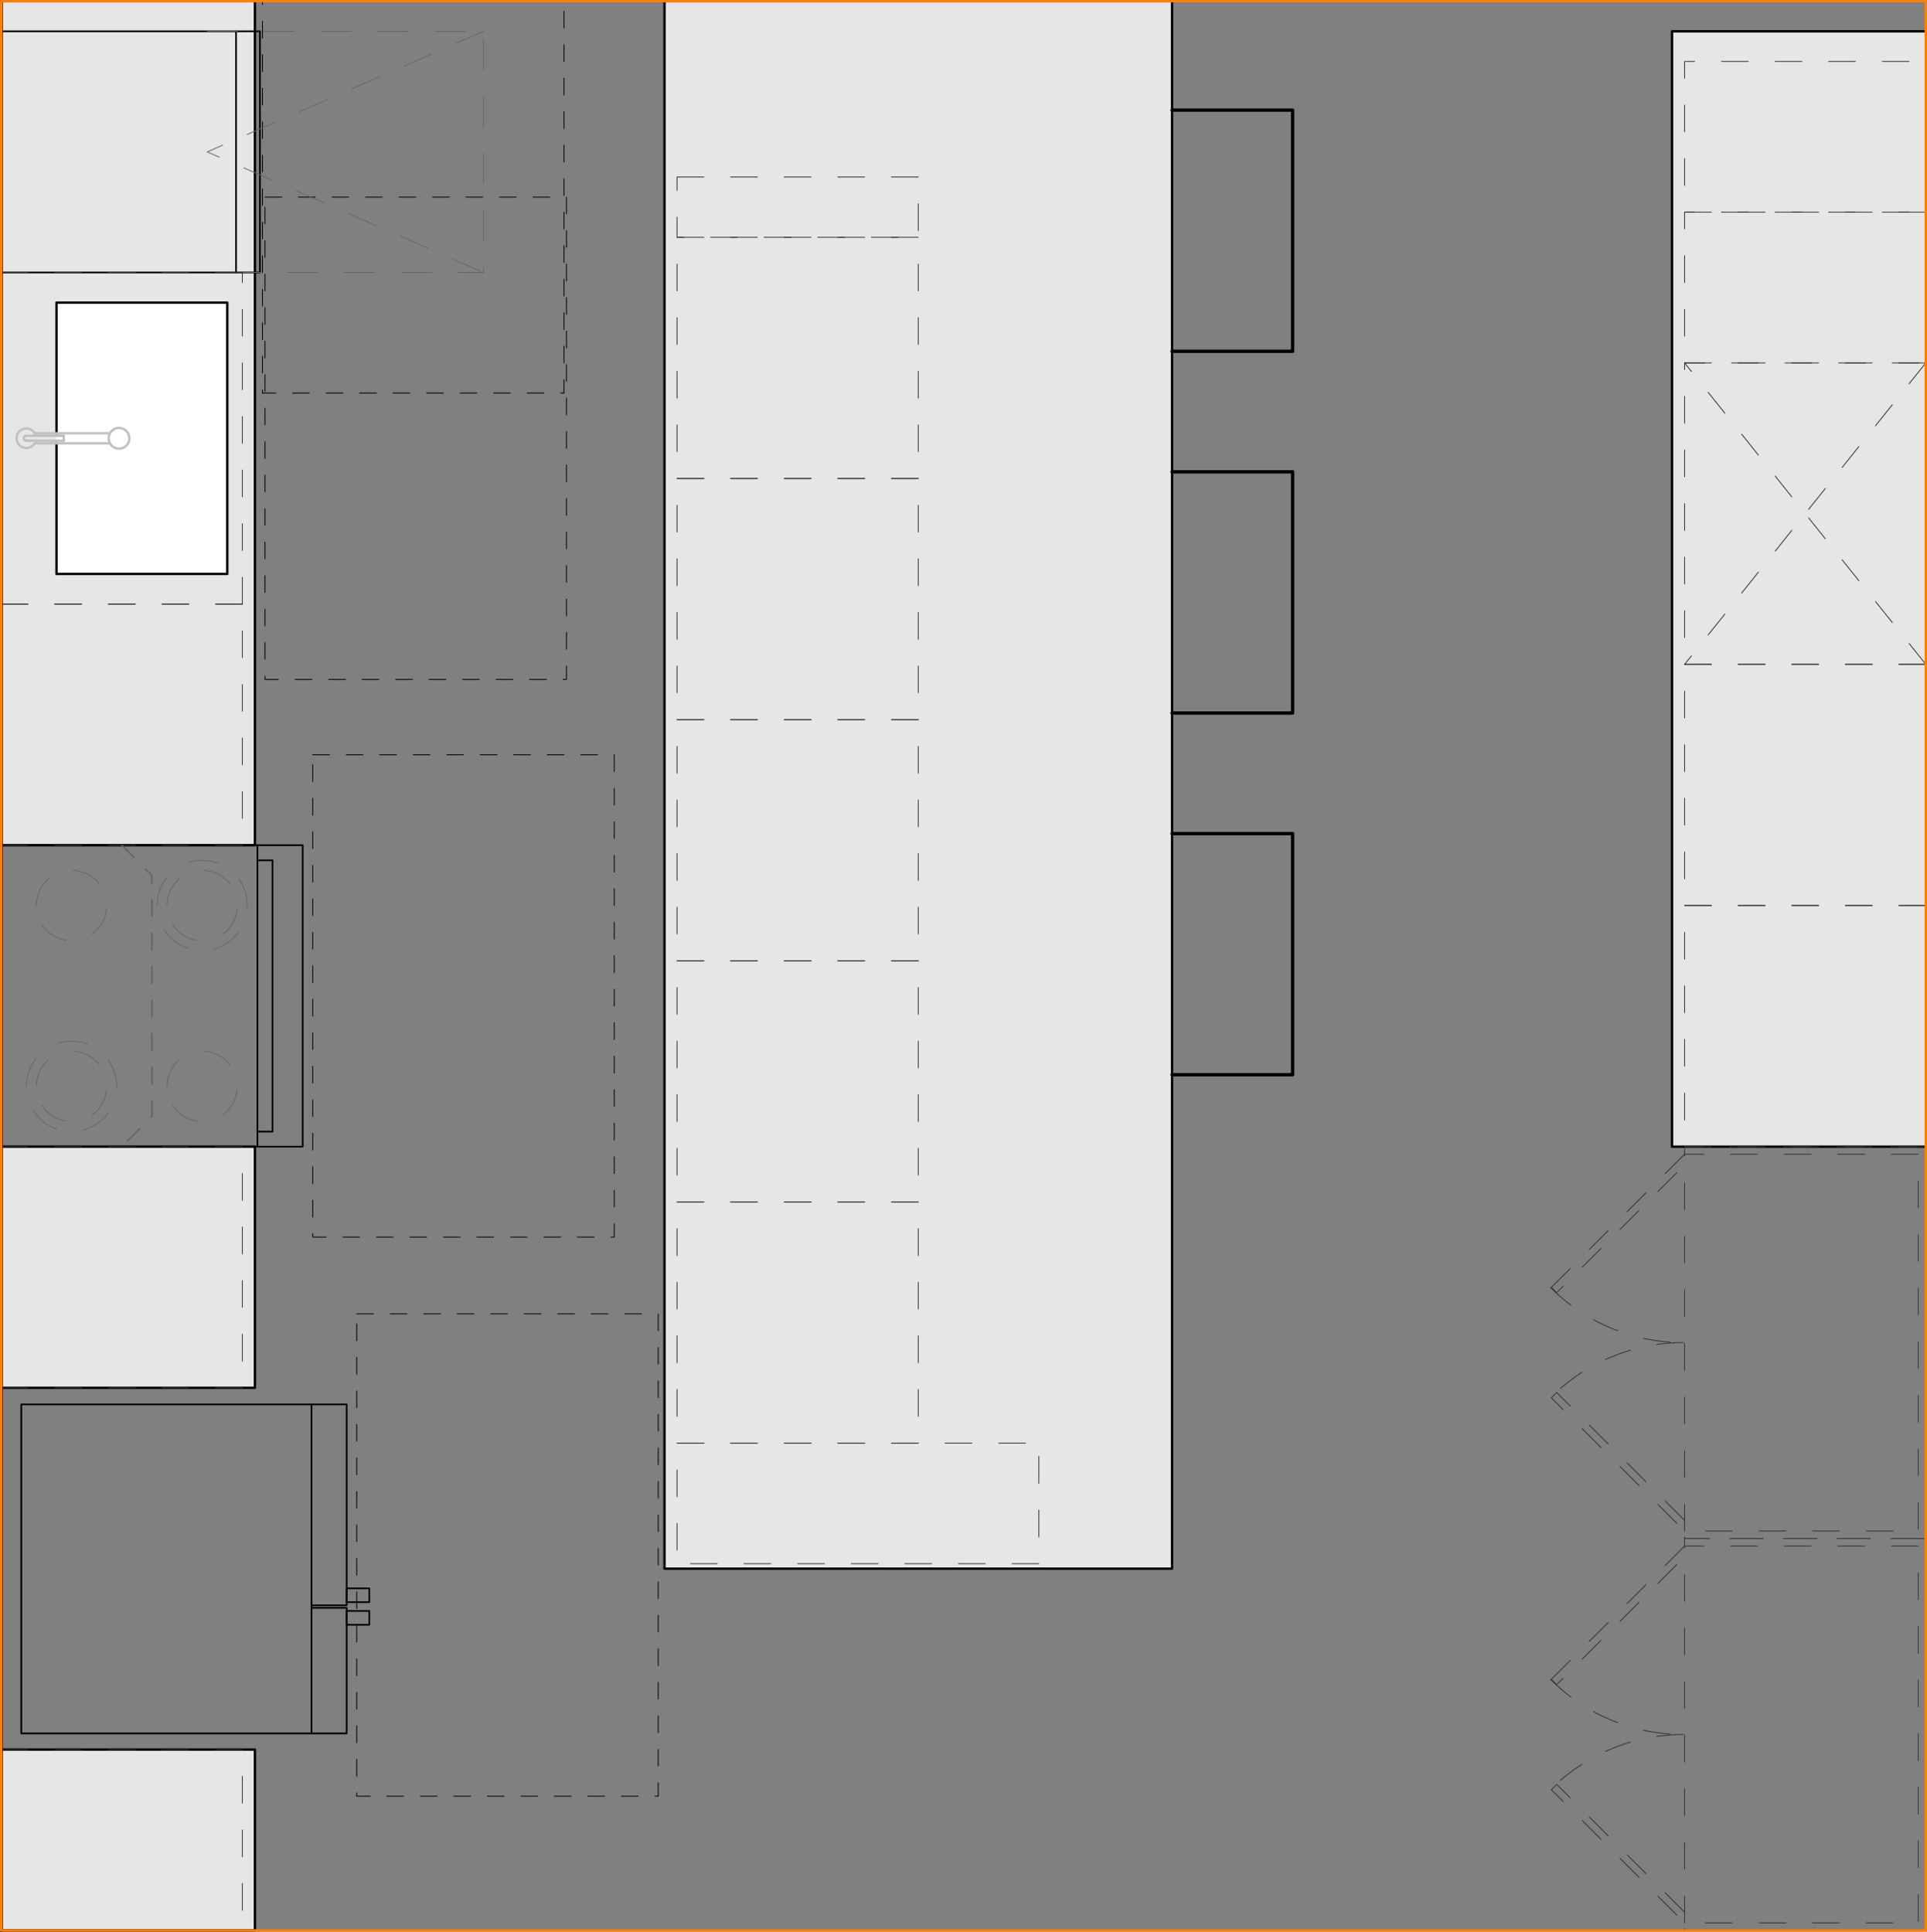 <svg xmlns="http://www.w3.org/2000/svg" viewBox="0 0 575.21 576.71"><rect x="0" y="0" width="575.21" height="576.71" fill="#808080" stroke="none"/><defs><style>.cls-1{fill:#e6e6e6;}.cls-1,.cls-2,.cls-3,.cls-4,.cls-9{stroke:#000;}.cls-1,.cls-10,.cls-2,.cls-3,.cls-4,.cls-5,.cls-6,.cls-7,.cls-8,.cls-9{stroke-linecap:round;stroke-linejoin:round;}.cls-1,.cls-10,.cls-2,.cls-7{stroke-width:0.71px;}.cls-2{fill:#fff;}.cls-10,.cls-3,.cls-4,.cls-5,.cls-6,.cls-7,.cls-8,.cls-9{fill:none;}.cls-3,.cls-5{stroke-width:0.5px;}.cls-4,.cls-6,.cls-8{stroke-width:0.25px;}.cls-4,.cls-5{stroke-dasharray:5 5;}.cls-5,.cls-6{stroke:#666;}.cls-6{stroke-dasharray:9 8;}.cls-7{stroke:silver;}.cls-8{stroke:#333;stroke-dasharray:8 8;}.cls-10{stroke:#ff7f00;}</style></defs><g id="A-Counter"><g id="LWPOLYLINE"><polyline class="cls-1" points="0.35 252.35 76.1 252.35 76.1 0.35 0.35 0.35"/></g><g id="LWPOLYLINE-2" data-name="LWPOLYLINE"><polyline class="cls-1" points="0.35 576.35 76.1 576.35 76.1 522.35 0.35 522.35"/></g><g id="LWPOLYLINE-3" data-name="LWPOLYLINE"><polyline class="cls-1" points="0.35 414.35 76.1 414.35 76.1 342.35 0.35 342.35"/></g><g id="LWPOLYLINE-4" data-name="LWPOLYLINE"><polyline class="cls-1" points="574.85 342.35 499.1 342.35 499.1 9.35 574.85 9.35"/></g><g id="LWPOLYLINE-5" data-name="LWPOLYLINE"><rect class="cls-1" x="198.35" y="0.35" width="151.5" height="468"/></g></g><g id="Layer_13" data-name="Layer 13"><g id="LWPOLYLINE-6" data-name="LWPOLYLINE"><polyline class="cls-2" points="16.86 132.35 16.86 171.35 67.85 171.35 67.85 90.35 16.86 90.35 16.86 129.35"/></g></g><g id="A-Appliances"><g id="LWPOLYLINE-7" data-name="LWPOLYLINE"><polyline class="cls-3" points="92.98 480.04 103.48 480.04 103.48 517.53 6.35 517.53 6.35 419.29 103.48 419.29 103.48 479.29 92.98 479.29"/></g><g id="LINE"><line class="cls-3" x1="92.98" y1="419.28" x2="92.98" y2="517.53"/></g><g id="LWPOLYLINE-8" data-name="LWPOLYLINE"><rect class="cls-3" x="103.48" y="474.23" width="6.75" height="4.12"/></g><g id="LWPOLYLINE-9" data-name="LWPOLYLINE"><rect class="cls-3" x="103.48" y="480.97" width="6.75" height="4.13"/></g><g id="LINE-2" data-name="LINE"><line class="cls-3" x1="76.85" y1="342.35" x2="76.85" y2="252.35"/></g><g id="LINE-3" data-name="LINE"><line class="cls-3" x1="76.85" y1="252.35" x2="0.35" y2="252.35"/></g><g id="LINE-4" data-name="LINE"><line class="cls-3" x1="76.85" y1="342.35" x2="0.35" y2="342.35"/></g><g id="LINE-5" data-name="LINE"><line class="cls-3" x1="0.35" y1="252.35" x2="0.35" y2="342.35"/></g><g id="LWPOLYLINE-10" data-name="LWPOLYLINE"><polyline class="cls-3" points="76.85 252.35 90.35 252.35 90.35 342.35 76.85 342.35"/></g><g id="LWPOLYLINE-11" data-name="LWPOLYLINE"><polyline class="cls-3" points="76.85 256.85 81.35 256.85 81.35 337.85 76.85 337.85"/></g><g id="LWPOLYLINE-12" data-name="LWPOLYLINE"><rect class="cls-3" x="0.35" y="9.35" width="70.12" height="72"/></g><g id="LWPOLYLINE-13" data-name="LWPOLYLINE"><polyline class="cls-3" points="70.48 81.35 77.6 81.35 77.6 9.35 70.48 9.35"/></g></g><g id="FAIR_HOUSING" data-name="FAIR HOUSING"><g id="LWPOLYLINE-14" data-name="LWPOLYLINE"><rect class="cls-4" x="106.48" y="392.28" width="90" height="144"/></g><g id="LWPOLYLINE-15" data-name="LWPOLYLINE"><rect class="cls-4" x="93.35" y="225.35" width="90" height="144"/></g><g id="LWPOLYLINE-16" data-name="LWPOLYLINE"><rect class="cls-4" x="79.1" y="58.85" width="90" height="144"/></g><g id="LWPOLYLINE-17" data-name="LWPOLYLINE"><rect class="cls-4" x="78.35" y="-26.65" width="90" height="144"/></g></g><g id="A-Cabinetry-Upper"><g id="LWPOLYLINE-18" data-name="LWPOLYLINE"><polyline class="cls-5" points="36.35 252.35 45.35 261.35 45.35 333.35 36.35 342.35"/></g></g><g id="A-Appliances_Detail" data-name="A-Appliances Detail"><g id="CIRCLE"><path class="cls-6" d="M10.86,324.35a10.5,10.5,0,1,1,10.49,10.5,10.49,10.49,0,0,1-10.49-10.5Z"/></g><g id="CIRCLE-2" data-name="CIRCLE"><path class="cls-6" d="M7.88,324.35a13.48,13.48,0,1,1,13.47,13.48A13.47,13.47,0,0,1,7.88,324.35Z"/></g><g id="CIRCLE-3" data-name="CIRCLE"><path class="cls-6" d="M10.86,270.35a10.5,10.5,0,1,1,10.49,10.5,10.49,10.49,0,0,1-10.49-10.5Z"/></g><g id="CIRCLE-4" data-name="CIRCLE"><path class="cls-6" d="M49.86,324.35a10.5,10.5,0,1,1,10.5,10.5,10.5,10.5,0,0,1-10.5-10.5Z"/></g><g id="CIRCLE-5" data-name="CIRCLE"><path class="cls-6" d="M49.86,270.35a10.5,10.5,0,1,1,10.5,10.5,10.5,10.5,0,0,1-10.5-10.5Z"/></g><g id="CIRCLE-6" data-name="CIRCLE"><path class="cls-6" d="M46.88,270.35a13.48,13.48,0,1,1,13.48,13.48,13.48,13.48,0,0,1-13.48-13.48Z"/></g><g id="LWPOLYLINE-19" data-name="LWPOLYLINE"><polyline class="cls-6" points="61.85 9.35 144.35 9.35 144.35 81.35 61.85 81.35"/></g><g id="LWPOLYLINE-20" data-name="LWPOLYLINE"><polyline class="cls-6" points="144.35 9.35 61.85 45.35 144.35 81.35"/></g></g><g id="P-PLUMBING_FIXTURES" data-name="P-PLUMBING FIXTURES"><g id="CIRCLE-7" data-name="CIRCLE"><path class="cls-7" d="M32.43,130.85a3.09,3.09,0,1,1,3.09,3.1,3.09,3.09,0,0,1-3.09-3.1Z"/></g><g id="LINE-6" data-name="LINE"><line class="cls-7" x1="32.81" y1="132.35" x2="10.35" y2="132.35"/></g><g id="LINE-7" data-name="LINE"><line class="cls-7" x1="10.35" y1="129.35" x2="32.81" y2="129.35"/></g><g id="LINE-8" data-name="LINE"><line class="cls-7" x1="19.03" y1="131.6" x2="7.86" y2="131.6"/></g><g id="LINE-9" data-name="LINE"><line class="cls-7" x1="19.03" y1="131.6" x2="19.03" y2="130.1"/></g><g id="LINE-10" data-name="LINE"><line class="cls-7" x1="19.03" y1="130.1" x2="7.86" y2="130.1"/></g><g id="ARC"><path class="cls-7" d="M10.67,130.1a2.91,2.91,0,1,0,0,1.5"/></g><g id="ARC-2" data-name="ARC"><path class="cls-7" d="M7.86,130.1a.75.75,0,0,0,0,1.5"/></g></g><g id="A-Cabinetry"><g id="LINE-11" data-name="LINE"><line class="cls-8" x1="0.35" y1="180.35" x2="72.35" y2="180.35"/></g><g id="LINE-12" data-name="LINE"><line class="cls-8" x1="0.35" y1="81.35" x2="72.35" y2="81.35"/></g><g id="LWPOLYLINE-21" data-name="LWPOLYLINE"><line class="cls-8" x1="72.35" y1="180.35" x2="72.35" y2="81.35"/></g><g id="LWPOLYLINE-22" data-name="LWPOLYLINE"><polyline class="cls-8" points="0.35 522.35 72.35 522.35 72.35 576.35 0.35 576.35"/></g><g id="LWPOLYLINE-23" data-name="LWPOLYLINE"><polyline class="cls-8" points="0.35 342.35 72.35 342.35 72.35 414.35 0.35 414.35"/></g><g id="LWPOLYLINE-24" data-name="LWPOLYLINE"><polyline class="cls-8" points="0.35 180.35 72.35 180.35 72.35 252.35 0.35 252.35"/></g><g id="LWPOLYLINE-25" data-name="LWPOLYLINE"><polyline class="cls-8" points="574.85 198.35 502.85 198.35 502.85 108.35 574.85 108.35"/></g><g id="LWPOLYLINE-26" data-name="LWPOLYLINE"><line class="cls-8" x1="574.85" y1="108.35" x2="502.85" y2="198.35"/></g><g id="LWPOLYLINE-27" data-name="LWPOLYLINE"><line class="cls-8" x1="574.85" y1="198.35" x2="502.85" y2="108.35"/></g><g id="LINE-13" data-name="LINE"><line class="cls-8" x1="502.85" y1="574.1" x2="502.85" y2="461.6"/></g><g id="LWPOLYLINE-28" data-name="LWPOLYLINE"><polygon class="cls-8" points="502.85 459.35 502.85 461.6 572.6 461.6 572.6 574.1 502.85 574.1 502.85 576.35 574.85 576.35 574.85 459.35 502.85 459.35"/></g><g id="LWPOLYLINE-29" data-name="LWPOLYLINE"><rect class="cls-8" x="455.64" y="481.16" width="56.25" height="2.25" transform="translate(-199.34 483.33) rotate(-45)"/></g><g id="LWPOLYLINE-30" data-name="LWPOLYLINE"><rect class="cls-8" x="482.64" y="525.3" width="2.25" height="56.25" transform="translate(-249.64 504.17) rotate(-45)"/></g><g id="ARC-3" data-name="ARC"><path class="cls-8" d="M462.87,501.43a56,56,0,0,0,39.64,16.42"/></g><g id="ARC-4" data-name="ARC"><path class="cls-8" d="M502.51,517.85a56.06,56.06,0,0,0-39.64,16.42"/></g><g id="LWPOLYLINE-31" data-name="LWPOLYLINE"><polyline class="cls-8" points="574.85 342.35 502.85 342.35 502.85 270.35 574.85 270.35"/></g><g id="LWPOLYLINE-32" data-name="LWPOLYLINE"><polyline class="cls-8" points="574.85 108.35 502.85 108.35 502.85 63.35 574.85 63.35"/></g><g id="LWPOLYLINE-33" data-name="LWPOLYLINE"><polyline class="cls-8" points="574.85 270.35 502.85 270.35 502.85 198.35 574.85 198.35"/></g><g id="LINE-14" data-name="LINE"><line class="cls-8" x1="502.85" y1="457.1" x2="502.85" y2="344.6"/></g><g id="LWPOLYLINE-34" data-name="LWPOLYLINE"><polygon class="cls-8" points="502.85 342.35 502.85 344.6 572.6 344.6 572.6 457.1 502.85 457.1 502.85 459.35 574.85 459.35 574.85 342.35 502.85 342.35"/></g><g id="LWPOLYLINE-35" data-name="LWPOLYLINE"><rect class="cls-8" x="455.64" y="364.16" width="56.25" height="2.25" transform="translate(-116.61 449.06) rotate(-45)"/></g><g id="LWPOLYLINE-36" data-name="LWPOLYLINE"><rect class="cls-8" x="482.64" y="408.3" width="2.25" height="56.25" transform="translate(-166.91 469.9) rotate(-45)"/></g><g id="ARC-5" data-name="ARC"><path class="cls-8" d="M462.87,384.43a56,56,0,0,0,39.64,16.42"/></g><g id="ARC-6" data-name="ARC"><path class="cls-8" d="M502.51,400.85a56.06,56.06,0,0,0-39.64,16.42"/></g><g id="LWPOLYLINE-37" data-name="LWPOLYLINE"><polyline class="cls-8" points="574.85 63.35 502.85 63.35 502.85 18.35 574.85 18.35"/></g><g id="LWPOLYLINE-38" data-name="LWPOLYLINE"><rect class="cls-8" x="202.1" y="430.85" width="108" height="36"/></g><g id="LWPOLYLINE-39" data-name="LWPOLYLINE"><rect class="cls-8" x="202.1" y="358.85" width="72" height="72"/></g><g id="LWPOLYLINE-40" data-name="LWPOLYLINE"><rect class="cls-8" x="202.1" y="286.85" width="72" height="72"/></g><g id="LWPOLYLINE-41" data-name="LWPOLYLINE"><rect class="cls-8" x="202.1" y="214.85" width="72" height="72"/></g><g id="LWPOLYLINE-42" data-name="LWPOLYLINE"><rect class="cls-8" x="202.1" y="142.85" width="72" height="72"/></g><g id="LWPOLYLINE-43" data-name="LWPOLYLINE"><rect class="cls-8" x="202.1" y="70.85" width="72" height="72"/></g><g id="LWPOLYLINE-44" data-name="LWPOLYLINE"><rect class="cls-8" x="202.1" y="52.85" width="72" height="18"/></g></g><g id="A-Walls"><g id="LWPOLYLINE-45" data-name="LWPOLYLINE"><line class="cls-9" x1="0.35" y1="576.35" x2="0.35" y2="0.35"/></g><g id="LWPOLYLINE-46" data-name="LWPOLYLINE"><polyline class="cls-9" points="349.85 212.88 385.85 212.88 385.85 140.88 349.85 140.88"/></g><g id="LWPOLYLINE-47" data-name="LWPOLYLINE"><polyline class="cls-9" points="349.85 104.88 385.85 104.88 385.85 32.88 349.85 32.88"/></g><g id="LWPOLYLINE-48" data-name="LWPOLYLINE"><polyline class="cls-9" points="349.85 320.88 385.85 320.88 385.85 248.88 349.85 248.88"/></g></g><g id="A-Align"><g id="LWPOLYLINE-49" data-name="LWPOLYLINE"><polygon class="cls-10" points="198.35 576.35 457.85 576.35 574.85 576.35 574.85 0.35 457.85 0.35 198.35 0.35 0.35 0.35 0.35 576.35 198.35 576.35"/></g></g></svg>